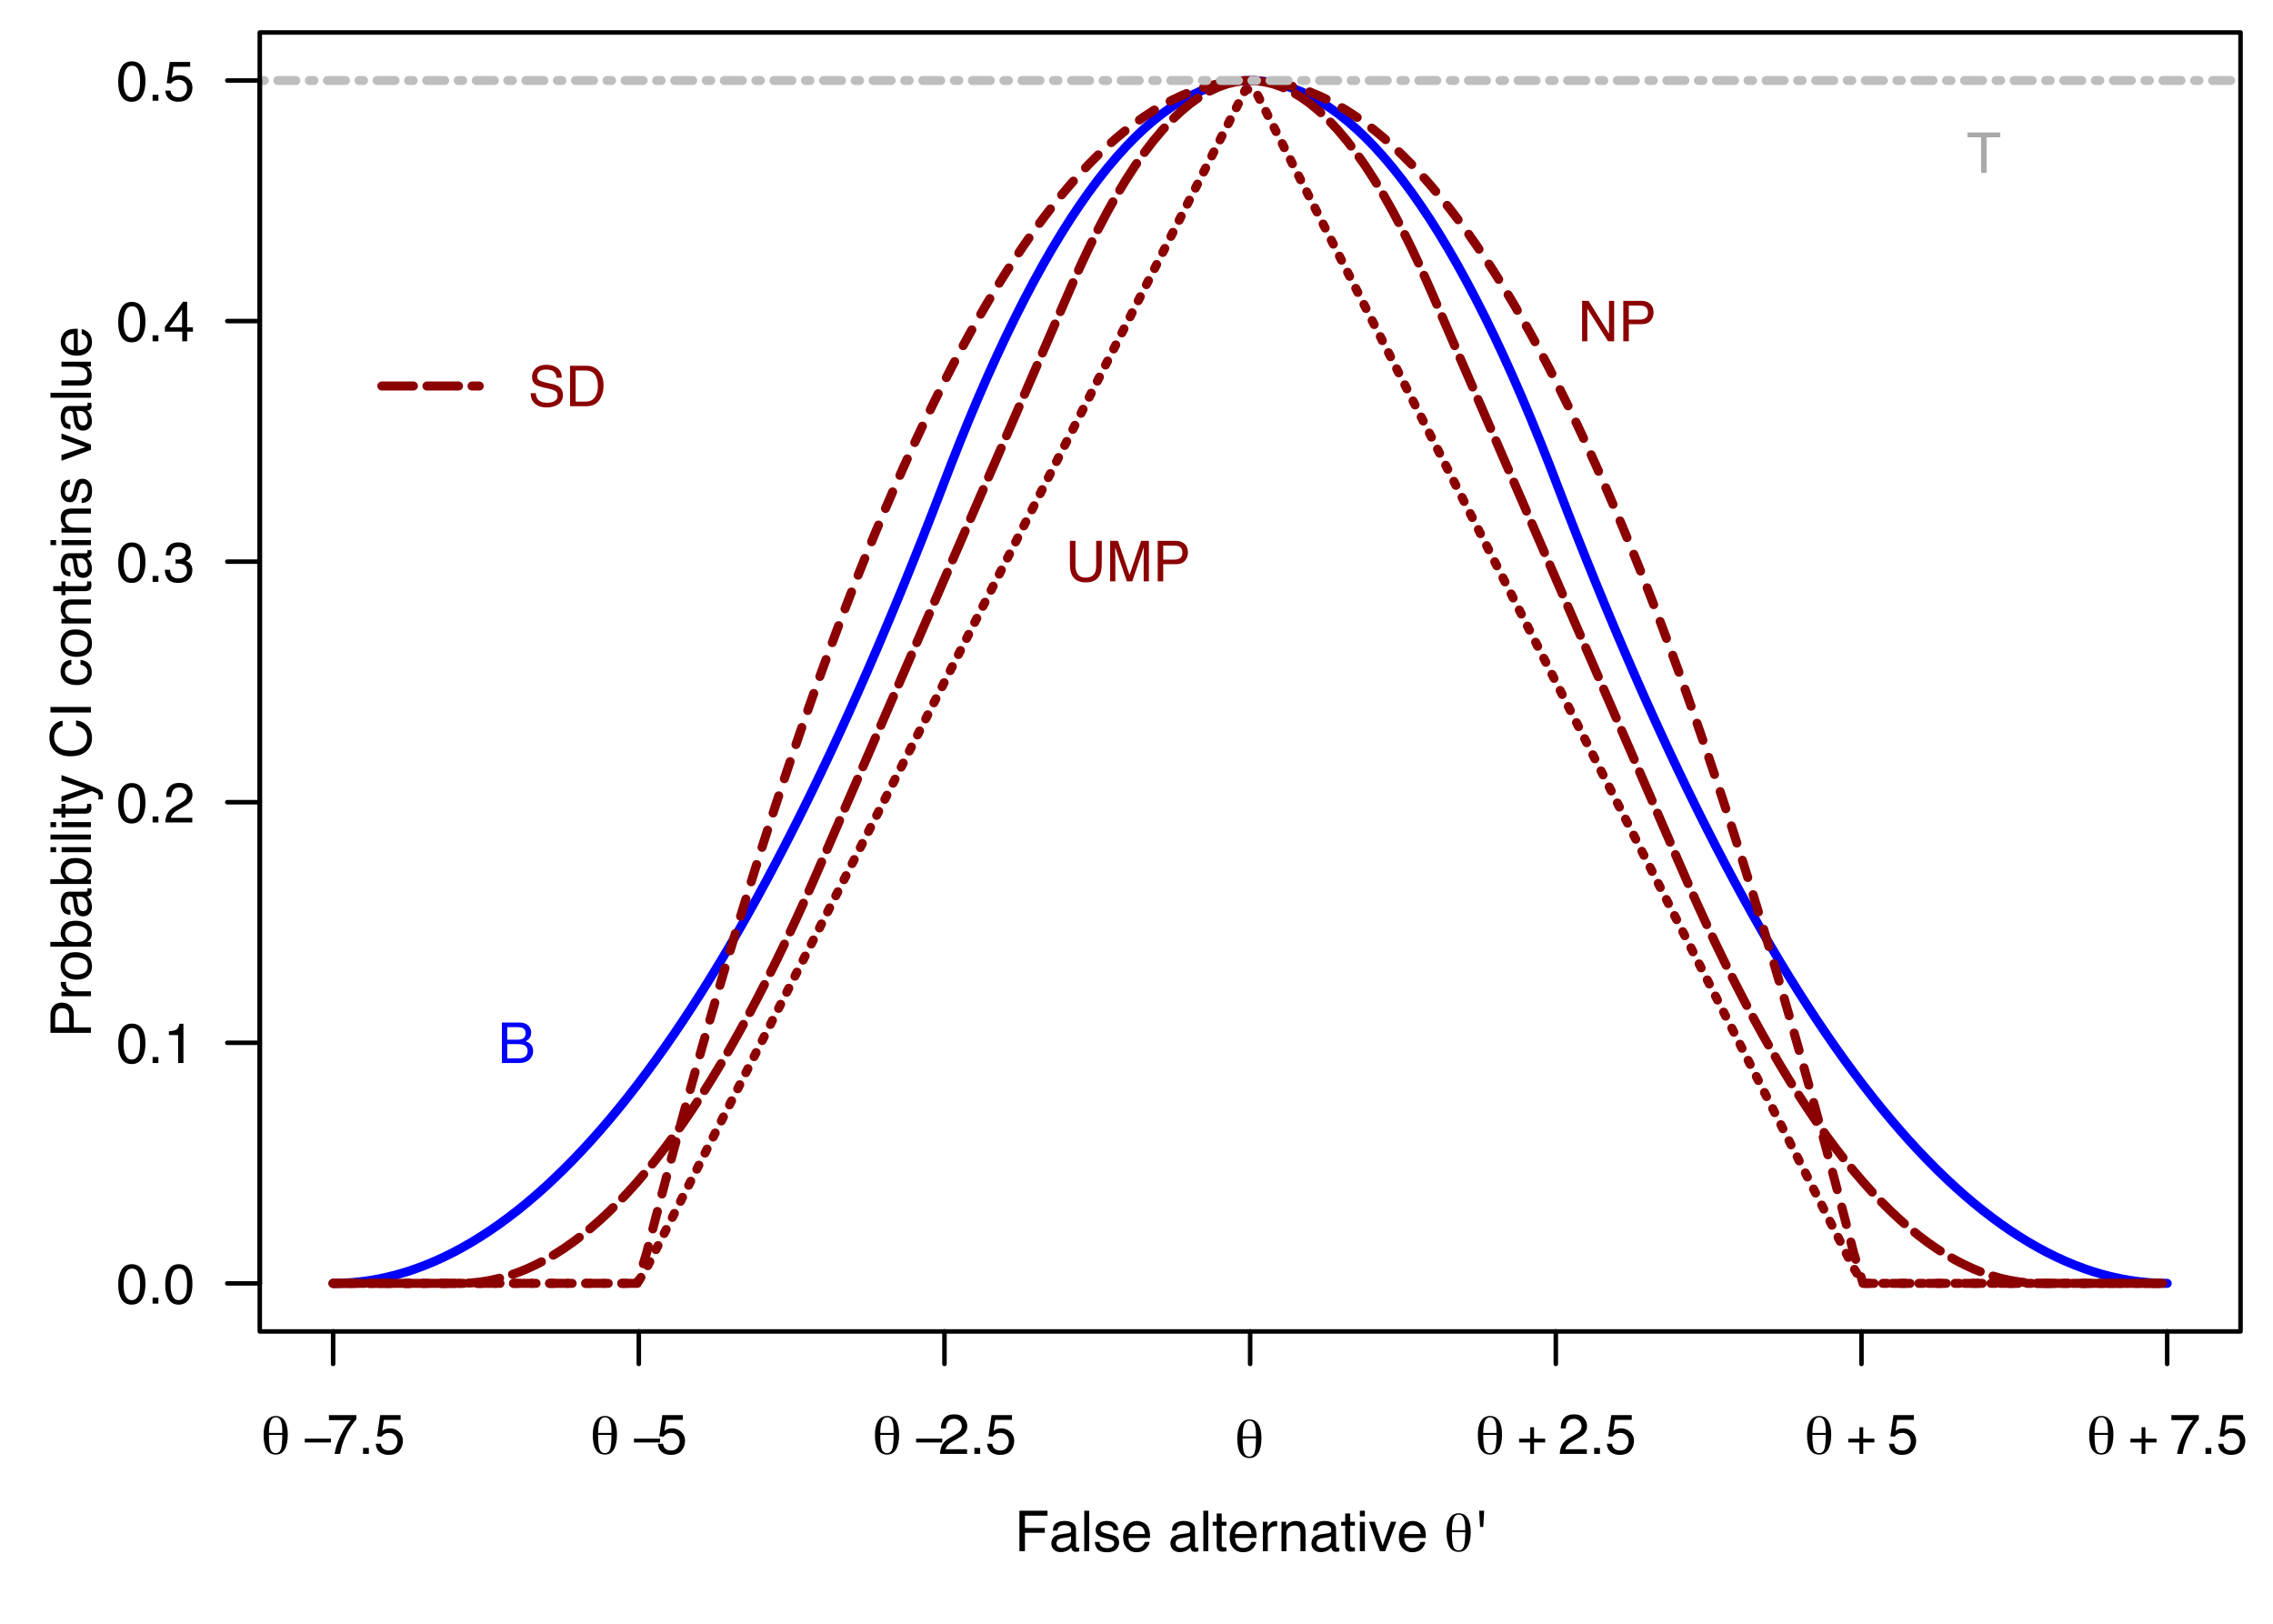 <?xml version="1.0" encoding="UTF-8"?>
<svg xmlns="http://www.w3.org/2000/svg" xmlns:xlink="http://www.w3.org/1999/xlink" width="504pt" height="360pt" viewBox="0 0 504 360" version="1.1">
<defs>
<g>
<symbol overflow="visible" id="glyph0-0">
<path style="stroke:none;" d="M 0.406 0 L 0.406 -8.969 L 7.516 -8.969 L 7.516 0 Z M 6.391 -1.125 L 6.391 -7.844 L 1.531 -7.844 L 1.531 -1.125 Z "/>
</symbol>
<symbol overflow="visible" id="glyph0-1">
<path style="stroke:none;" d="M 1.062 -8.969 L 7.281 -8.969 L 7.281 -7.875 L 2.281 -7.875 L 2.281 -5.141 L 6.688 -5.141 L 6.688 -4.078 L 2.281 -4.078 L 2.281 0 L 1.062 0 Z "/>
</symbol>
<symbol overflow="visible" id="glyph0-2">
<path style="stroke:none;" d="M 1.641 -1.734 C 1.641 -1.422 1.754 -1.172 1.984 -0.984 C 2.223 -0.805 2.5 -0.719 2.812 -0.719 C 3.207 -0.719 3.582 -0.805 3.938 -0.984 C 4.551 -1.273 4.859 -1.758 4.859 -2.438 L 4.859 -3.328 C 4.723 -3.242 4.547 -3.172 4.328 -3.109 C 4.117 -3.055 3.914 -3.016 3.719 -2.984 L 3.047 -2.906 C 2.648 -2.852 2.352 -2.77 2.156 -2.656 C 1.812 -2.469 1.641 -2.16 1.641 -1.734 Z M 4.312 -3.969 C 4.562 -4 4.727 -4.102 4.812 -4.281 C 4.863 -4.375 4.891 -4.516 4.891 -4.703 C 4.891 -5.078 4.754 -5.348 4.484 -5.516 C 4.223 -5.68 3.844 -5.766 3.344 -5.766 C 2.77 -5.766 2.363 -5.609 2.125 -5.297 C 1.988 -5.129 1.898 -4.879 1.859 -4.547 L 0.844 -4.547 C 0.852 -5.348 1.109 -5.906 1.609 -6.219 C 2.117 -6.539 2.707 -6.703 3.375 -6.703 C 4.133 -6.703 4.758 -6.551 5.25 -6.25 C 5.719 -5.957 5.953 -5.504 5.953 -4.891 L 5.953 -1.125 C 5.953 -1.008 5.973 -0.914 6.016 -0.844 C 6.066 -0.781 6.172 -0.75 6.328 -0.75 C 6.367 -0.75 6.422 -0.75 6.484 -0.75 C 6.547 -0.758 6.613 -0.77 6.688 -0.781 L 6.688 0.031 C 6.508 0.082 6.375 0.113 6.281 0.125 C 6.195 0.133 6.078 0.141 5.922 0.141 C 5.547 0.141 5.273 0.004 5.109 -0.266 C 5.016 -0.398 4.945 -0.598 4.906 -0.859 C 4.688 -0.566 4.367 -0.312 3.953 -0.094 C 3.535 0.113 3.07 0.219 2.562 0.219 C 1.957 0.219 1.461 0.035 1.078 -0.328 C 0.691 -0.703 0.5 -1.164 0.5 -1.719 C 0.5 -2.32 0.688 -2.789 1.062 -3.125 C 1.445 -3.457 1.945 -3.66 2.562 -3.734 Z M 3.406 -6.703 Z "/>
</symbol>
<symbol overflow="visible" id="glyph0-3">
<path style="stroke:none;" d="M 0.844 -8.969 L 1.938 -8.969 L 1.938 0 L 0.844 0 Z "/>
</symbol>
<symbol overflow="visible" id="glyph0-4">
<path style="stroke:none;" d="M 1.453 -2.047 C 1.484 -1.68 1.578 -1.398 1.734 -1.203 C 2.016 -0.848 2.492 -0.672 3.172 -0.672 C 3.578 -0.672 3.938 -0.758 4.25 -0.938 C 4.562 -1.113 4.719 -1.391 4.719 -1.766 C 4.719 -2.047 4.594 -2.258 4.344 -2.406 C 4.188 -2.5 3.875 -2.602 3.406 -2.719 L 2.531 -2.938 C 1.969 -3.07 1.555 -3.227 1.297 -3.406 C 0.828 -3.695 0.594 -4.102 0.594 -4.625 C 0.594 -5.25 0.812 -5.75 1.25 -6.125 C 1.695 -6.508 2.297 -6.703 3.047 -6.703 C 4.035 -6.703 4.75 -6.414 5.188 -5.844 C 5.457 -5.477 5.586 -5.082 5.578 -4.656 L 4.547 -4.656 C 4.523 -4.906 4.438 -5.129 4.281 -5.328 C 4.031 -5.617 3.594 -5.766 2.969 -5.766 C 2.551 -5.766 2.234 -5.688 2.016 -5.531 C 1.805 -5.375 1.703 -5.164 1.703 -4.906 C 1.703 -4.613 1.844 -4.383 2.125 -4.219 C 2.289 -4.113 2.531 -4.023 2.844 -3.953 L 3.578 -3.766 C 4.359 -3.578 4.883 -3.395 5.156 -3.219 C 5.582 -2.938 5.797 -2.492 5.797 -1.891 C 5.797 -1.305 5.57 -0.801 5.125 -0.375 C 4.688 0.039 4.02 0.25 3.125 0.25 C 2.145 0.25 1.453 0.031 1.047 -0.406 C 0.648 -0.852 0.438 -1.398 0.406 -2.047 Z M 3.078 -6.703 Z "/>
</symbol>
<symbol overflow="visible" id="glyph0-5">
<path style="stroke:none;" d="M 3.531 -6.688 C 3.988 -6.688 4.438 -6.578 4.875 -6.359 C 5.312 -6.141 5.645 -5.859 5.875 -5.516 C 6.094 -5.18 6.238 -4.797 6.312 -4.359 C 6.375 -4.055 6.406 -3.578 6.406 -2.922 L 1.625 -2.922 C 1.633 -2.254 1.785 -1.719 2.078 -1.312 C 2.379 -0.914 2.836 -0.719 3.453 -0.719 C 4.023 -0.719 4.484 -0.906 4.828 -1.281 C 5.016 -1.508 5.148 -1.766 5.234 -2.047 L 6.312 -2.047 C 6.289 -1.805 6.195 -1.539 6.031 -1.25 C 5.875 -0.957 5.695 -0.719 5.5 -0.531 C 5.164 -0.195 4.75 0.023 4.25 0.141 C 3.988 0.203 3.691 0.234 3.359 0.234 C 2.547 0.234 1.852 -0.062 1.281 -0.656 C 0.719 -1.25 0.438 -2.078 0.438 -3.141 C 0.438 -4.191 0.723 -5.047 1.297 -5.703 C 1.867 -6.359 2.613 -6.688 3.531 -6.688 Z M 5.281 -3.797 C 5.238 -4.266 5.133 -4.645 4.969 -4.938 C 4.664 -5.457 4.16 -5.719 3.453 -5.719 C 2.953 -5.719 2.531 -5.535 2.188 -5.172 C 1.844 -4.805 1.66 -4.348 1.641 -3.797 Z M 3.422 -6.703 Z "/>
</symbol>
<symbol overflow="visible" id="glyph0-6">
<path style="stroke:none;" d=""/>
</symbol>
<symbol overflow="visible" id="glyph0-7">
<path style="stroke:none;" d="M 1.031 -8.359 L 2.141 -8.359 L 2.141 -6.531 L 3.188 -6.531 L 3.188 -5.641 L 2.141 -5.641 L 2.141 -1.375 C 2.141 -1.145 2.219 -0.992 2.375 -0.922 C 2.457 -0.867 2.598 -0.844 2.797 -0.844 C 2.848 -0.844 2.906 -0.844 2.969 -0.844 C 3.031 -0.852 3.102 -0.859 3.188 -0.859 L 3.188 0 C 3.051 0.039 2.914 0.066 2.781 0.078 C 2.645 0.098 2.5 0.109 2.344 0.109 C 1.832 0.109 1.484 -0.02 1.297 -0.281 C 1.117 -0.551 1.031 -0.895 1.031 -1.312 L 1.031 -5.641 L 0.141 -5.641 L 0.141 -6.531 L 1.031 -6.531 Z "/>
</symbol>
<symbol overflow="visible" id="glyph0-8">
<path style="stroke:none;" d="M 0.844 -6.531 L 1.875 -6.531 L 1.875 -5.406 C 1.969 -5.625 2.18 -5.891 2.516 -6.203 C 2.848 -6.523 3.227 -6.688 3.656 -6.688 C 3.676 -6.688 3.711 -6.68 3.766 -6.672 C 3.816 -6.672 3.898 -6.664 4.016 -6.656 L 4.016 -5.5 C 3.953 -5.508 3.891 -5.516 3.828 -5.516 C 3.773 -5.523 3.719 -5.531 3.656 -5.531 C 3.102 -5.531 2.676 -5.348 2.375 -4.984 C 2.082 -4.629 1.938 -4.223 1.938 -3.766 L 1.938 0 L 0.844 0 Z "/>
</symbol>
<symbol overflow="visible" id="glyph0-9">
<path style="stroke:none;" d="M 0.812 -6.531 L 1.844 -6.531 L 1.844 -5.609 C 2.156 -5.992 2.484 -6.27 2.828 -6.438 C 3.172 -6.602 3.555 -6.688 3.984 -6.688 C 4.91 -6.688 5.535 -6.363 5.859 -5.719 C 6.047 -5.363 6.141 -4.852 6.141 -4.188 L 6.141 0 L 5.016 0 L 5.016 -4.125 C 5.016 -4.52 4.957 -4.836 4.844 -5.078 C 4.645 -5.484 4.289 -5.688 3.781 -5.688 C 3.52 -5.688 3.305 -5.66 3.141 -5.609 C 2.836 -5.523 2.57 -5.348 2.344 -5.078 C 2.156 -4.859 2.035 -4.633 1.984 -4.406 C 1.93 -4.176 1.906 -3.848 1.906 -3.422 L 1.906 0 L 0.812 0 Z M 3.391 -6.703 Z "/>
</symbol>
<symbol overflow="visible" id="glyph0-10">
<path style="stroke:none;" d="M 0.812 -6.5 L 1.922 -6.5 L 1.922 0 L 0.812 0 Z M 0.812 -8.969 L 1.922 -8.969 L 1.922 -7.719 L 0.812 -7.719 Z "/>
</symbol>
<symbol overflow="visible" id="glyph0-11">
<path style="stroke:none;" d="M 1.344 -6.531 L 3.094 -1.219 L 4.906 -6.531 L 6.109 -6.531 L 3.656 0 L 2.484 0 L 0.062 -6.531 Z "/>
</symbol>
<symbol overflow="visible" id="glyph0-12">
<path style="stroke:none;" d="M 2.062 -8.969 L 1.859 -5.375 L 1.156 -5.375 L 0.953 -8.969 Z "/>
</symbol>
<symbol overflow="visible" id="glyph0-13">
<path style="stroke:none;" d="M 3.375 -8.734 C 4.508 -8.734 5.328 -8.27 5.828 -7.344 C 6.223 -6.625 6.422 -5.633 6.422 -4.375 C 6.422 -3.188 6.242 -2.207 5.891 -1.438 C 5.379 -0.32 4.539 0.234 3.375 0.234 C 2.32 0.234 1.539 -0.219 1.031 -1.125 C 0.602 -1.883 0.391 -2.906 0.391 -4.188 C 0.391 -5.188 0.52 -6.039 0.781 -6.75 C 1.258 -8.07 2.125 -8.734 3.375 -8.734 Z M 3.375 -0.766 C 3.938 -0.766 4.383 -1.016 4.719 -1.516 C 5.062 -2.023 5.234 -2.969 5.234 -4.344 C 5.234 -5.332 5.109 -6.145 4.859 -6.781 C 4.617 -7.426 4.148 -7.75 3.453 -7.75 C 2.805 -7.75 2.332 -7.441 2.031 -6.828 C 1.727 -6.223 1.578 -5.332 1.578 -4.156 C 1.578 -3.258 1.676 -2.539 1.875 -2 C 2.164 -1.176 2.664 -0.766 3.375 -0.766 Z "/>
</symbol>
<symbol overflow="visible" id="glyph0-14">
<path style="stroke:none;" d="M 1.062 -1.328 L 2.344 -1.328 L 2.344 0 L 1.062 0 Z "/>
</symbol>
<symbol overflow="visible" id="glyph0-15">
<path style="stroke:none;" d="M 1.203 -6.188 L 1.203 -7.031 C 1.992 -7.102 2.547 -7.227 2.859 -7.406 C 3.172 -7.594 3.406 -8.023 3.562 -8.703 L 4.422 -8.703 L 4.422 0 L 3.25 0 L 3.25 -6.188 Z "/>
</symbol>
<symbol overflow="visible" id="glyph0-16">
<path style="stroke:none;" d="M 0.391 0 C 0.43 -0.75 0.586 -1.398 0.859 -1.953 C 1.129 -2.516 1.656 -3.023 2.438 -3.484 L 3.609 -4.156 C 4.141 -4.469 4.508 -4.727 4.719 -4.938 C 5.051 -5.281 5.219 -5.672 5.219 -6.109 C 5.219 -6.609 5.062 -7.008 4.75 -7.312 C 4.445 -7.613 4.047 -7.766 3.547 -7.766 C 2.785 -7.766 2.266 -7.477 1.984 -6.906 C 1.828 -6.602 1.738 -6.18 1.719 -5.641 L 0.609 -5.641 C 0.617 -6.398 0.758 -7.02 1.031 -7.5 C 1.5 -8.344 2.336 -8.766 3.547 -8.766 C 4.547 -8.766 5.273 -8.492 5.734 -7.953 C 6.203 -7.41 6.438 -6.812 6.438 -6.156 C 6.438 -5.457 6.188 -4.859 5.688 -4.359 C 5.406 -4.066 4.895 -3.719 4.156 -3.312 L 3.328 -2.844 C 2.93 -2.625 2.617 -2.414 2.391 -2.219 C 1.984 -1.863 1.727 -1.469 1.625 -1.031 L 6.391 -1.031 L 6.391 0 Z "/>
</symbol>
<symbol overflow="visible" id="glyph0-17">
<path style="stroke:none;" d="M 3.25 0.234 C 2.219 0.234 1.469 -0.047 1 -0.609 C 0.531 -1.18 0.297 -1.875 0.297 -2.688 L 1.453 -2.688 C 1.492 -2.125 1.598 -1.711 1.766 -1.453 C 2.047 -0.992 2.562 -0.766 3.312 -0.766 C 3.883 -0.766 4.344 -0.914 4.688 -1.219 C 5.039 -1.531 5.219 -1.93 5.219 -2.422 C 5.219 -3.023 5.035 -3.445 4.672 -3.688 C 4.305 -3.926 3.797 -4.047 3.141 -4.047 C 3.066 -4.047 2.988 -4.047 2.906 -4.047 C 2.832 -4.047 2.758 -4.039 2.688 -4.031 L 2.688 -5 C 2.801 -4.988 2.895 -4.977 2.969 -4.969 C 3.051 -4.969 3.133 -4.969 3.219 -4.969 C 3.633 -4.969 3.973 -5.035 4.234 -5.172 C 4.703 -5.398 4.938 -5.805 4.938 -6.391 C 4.938 -6.828 4.781 -7.16 4.469 -7.391 C 4.156 -7.629 3.797 -7.75 3.391 -7.75 C 2.648 -7.75 2.145 -7.504 1.875 -7.016 C 1.719 -6.742 1.629 -6.363 1.609 -5.875 L 0.516 -5.875 C 0.516 -6.52 0.645 -7.07 0.906 -7.531 C 1.352 -8.344 2.141 -8.75 3.266 -8.75 C 4.16 -8.75 4.852 -8.551 5.344 -8.156 C 5.832 -7.758 6.078 -7.188 6.078 -6.438 C 6.078 -5.895 5.93 -5.457 5.641 -5.125 C 5.461 -4.914 5.227 -4.754 4.938 -4.641 C 5.406 -4.516 5.766 -4.27 6.016 -3.906 C 6.273 -3.551 6.406 -3.113 6.406 -2.594 C 6.406 -1.758 6.129 -1.078 5.578 -0.547 C 5.035 -0.023 4.258 0.234 3.25 0.234 Z "/>
</symbol>
<symbol overflow="visible" id="glyph0-18">
<path style="stroke:none;" d="M 4.125 -3.094 L 4.125 -7.062 L 1.328 -3.094 Z M 4.156 0 L 4.156 -2.141 L 0.312 -2.141 L 0.312 -3.203 L 4.328 -8.766 L 5.25 -8.766 L 5.25 -3.094 L 6.531 -3.094 L 6.531 -2.141 L 5.25 -2.141 L 5.25 0 Z "/>
</symbol>
<symbol overflow="visible" id="glyph0-19">
<path style="stroke:none;" d="M 1.547 -2.234 C 1.617 -1.598 1.91 -1.16 2.422 -0.922 C 2.68 -0.805 2.984 -0.75 3.328 -0.75 C 3.973 -0.75 4.453 -0.953 4.766 -1.359 C 5.078 -1.773 5.234 -2.238 5.234 -2.75 C 5.234 -3.352 5.047 -3.82 4.672 -4.156 C 4.305 -4.488 3.863 -4.656 3.344 -4.656 C 2.957 -4.656 2.629 -4.582 2.359 -4.438 C 2.086 -4.289 1.859 -4.086 1.672 -3.828 L 0.719 -3.891 L 1.391 -8.594 L 5.922 -8.594 L 5.922 -7.531 L 2.203 -7.531 L 1.844 -5.109 C 2.039 -5.254 2.234 -5.367 2.422 -5.453 C 2.742 -5.586 3.117 -5.656 3.547 -5.656 C 4.348 -5.656 5.023 -5.395 5.578 -4.875 C 6.141 -4.363 6.422 -3.707 6.422 -2.906 C 6.422 -2.082 6.164 -1.352 5.656 -0.719 C 5.145 -0.094 4.328 0.219 3.203 0.219 C 2.492 0.219 1.863 0.02 1.312 -0.375 C 0.77 -0.781 0.469 -1.398 0.406 -2.234 Z "/>
</symbol>
<symbol overflow="visible" id="glyph0-20">
<path style="stroke:none;" d="M 6.531 -8.594 L 6.531 -7.641 C 6.25 -7.367 5.875 -6.895 5.406 -6.219 C 4.945 -5.539 4.539 -4.812 4.188 -4.031 C 3.832 -3.27 3.562 -2.578 3.375 -1.953 C 3.258 -1.547 3.109 -0.895 2.922 0 L 1.703 0 C 1.984 -1.664 2.594 -3.328 3.531 -4.984 C 4.094 -5.953 4.68 -6.785 5.297 -7.484 L 0.453 -7.484 L 0.453 -8.594 Z "/>
</symbol>
<symbol overflow="visible" id="glyph0-21">
<path style="stroke:none;" d="M 7.484 -8.969 L 7.484 -7.891 L 4.453 -7.891 L 4.453 0 L 3.219 0 L 3.219 -7.891 L 0.203 -7.891 L 0.203 -8.969 Z "/>
</symbol>
<symbol overflow="visible" id="glyph0-22">
<path style="stroke:none;" d="M 0.953 -8.969 L 2.391 -8.969 L 6.922 -1.703 L 6.922 -8.969 L 8.062 -8.969 L 8.062 0 L 6.703 0 L 2.109 -7.25 L 2.109 0 L 0.953 0 Z M 4.438 -8.969 Z "/>
</symbol>
<symbol overflow="visible" id="glyph0-23">
<path style="stroke:none;" d="M 1.062 -8.969 L 5.109 -8.969 C 5.898 -8.969 6.539 -8.742 7.031 -8.297 C 7.52 -7.848 7.766 -7.211 7.766 -6.391 C 7.766 -5.691 7.547 -5.082 7.109 -4.562 C 6.672 -4.051 6.004 -3.797 5.109 -3.797 L 2.281 -3.797 L 2.281 0 L 1.062 0 Z M 6.531 -6.391 C 6.531 -7.047 6.285 -7.492 5.797 -7.734 C 5.535 -7.859 5.172 -7.922 4.703 -7.922 L 2.281 -7.922 L 2.281 -4.812 L 4.703 -4.812 C 5.242 -4.812 5.68 -4.926 6.016 -5.156 C 6.359 -5.395 6.531 -5.805 6.531 -6.391 Z "/>
</symbol>
<symbol overflow="visible" id="glyph0-24">
<path style="stroke:none;" d="M 2.266 -8.969 L 2.266 -3.422 C 2.266 -2.773 2.391 -2.234 2.641 -1.797 C 3.004 -1.148 3.613 -0.828 4.469 -0.828 C 5.5 -0.828 6.195 -1.176 6.562 -1.875 C 6.758 -2.258 6.859 -2.773 6.859 -3.422 L 6.859 -8.969 L 8.094 -8.969 L 8.094 -3.938 C 8.094 -2.832 7.945 -1.984 7.656 -1.391 C 7.113 -0.305 6.082 0.234 4.562 0.234 C 3.051 0.234 2.023 -0.305 1.484 -1.391 C 1.18 -1.984 1.031 -2.832 1.031 -3.938 L 1.031 -8.969 Z M 4.578 -8.969 Z "/>
</symbol>
<symbol overflow="visible" id="glyph0-25">
<path style="stroke:none;" d="M 0.922 -8.969 L 2.656 -8.969 L 5.234 -1.391 L 7.797 -8.969 L 9.516 -8.969 L 9.516 0 L 8.359 0 L 8.359 -5.297 C 8.359 -5.473 8.363 -5.773 8.375 -6.203 C 8.383 -6.629 8.391 -7.082 8.391 -7.562 L 5.828 0 L 4.625 0 L 2.047 -7.562 L 2.047 -7.281 C 2.047 -7.062 2.051 -6.727 2.062 -6.281 C 2.07 -5.832 2.078 -5.504 2.078 -5.297 L 2.078 0 L 0.922 0 Z "/>
</symbol>
<symbol overflow="visible" id="glyph0-26">
<path style="stroke:none;" d="M 4.328 -5.172 C 4.836 -5.172 5.234 -5.242 5.516 -5.391 C 5.961 -5.609 6.188 -6.008 6.188 -6.594 C 6.188 -7.188 5.945 -7.582 5.469 -7.781 C 5.207 -7.895 4.812 -7.953 4.281 -7.953 L 2.109 -7.953 L 2.109 -5.172 Z M 4.734 -1.031 C 5.473 -1.031 6.004 -1.25 6.328 -1.688 C 6.523 -1.957 6.625 -2.285 6.625 -2.672 C 6.625 -3.328 6.332 -3.77 5.75 -4 C 5.438 -4.125 5.023 -4.188 4.516 -4.188 L 2.109 -4.188 L 2.109 -1.031 Z M 0.922 -8.969 L 4.766 -8.969 C 5.816 -8.969 6.566 -8.656 7.016 -8.031 C 7.273 -7.656 7.406 -7.227 7.406 -6.75 C 7.406 -6.176 7.242 -5.711 6.922 -5.359 C 6.754 -5.16 6.516 -4.984 6.203 -4.828 C 6.66 -4.648 7.004 -4.453 7.234 -4.234 C 7.641 -3.848 7.844 -3.312 7.844 -2.625 C 7.844 -2.039 7.66 -1.516 7.297 -1.047 C 6.754 -0.348 5.895 0 4.719 0 L 0.922 0 Z "/>
</symbol>
<symbol overflow="visible" id="glyph0-27">
<path style="stroke:none;" d="M 1.75 -2.891 C 1.77 -2.379 1.891 -1.969 2.109 -1.656 C 2.504 -1.062 3.211 -0.766 4.234 -0.766 C 4.691 -0.766 5.109 -0.828 5.484 -0.953 C 6.203 -1.211 6.562 -1.664 6.562 -2.312 C 6.562 -2.801 6.41 -3.148 6.109 -3.359 C 5.797 -3.555 5.312 -3.734 4.656 -3.891 L 3.438 -4.156 C 2.645 -4.344 2.086 -4.539 1.766 -4.75 C 1.191 -5.125 0.906 -5.688 0.906 -6.438 C 0.906 -7.238 1.18 -7.895 1.734 -8.406 C 2.297 -8.926 3.086 -9.188 4.109 -9.188 C 5.047 -9.188 5.844 -8.957 6.5 -8.5 C 7.156 -8.051 7.484 -7.328 7.484 -6.328 L 6.344 -6.328 C 6.281 -6.816 6.148 -7.188 5.953 -7.438 C 5.586 -7.906 4.961 -8.141 4.078 -8.141 C 3.359 -8.141 2.844 -7.988 2.531 -7.688 C 2.219 -7.383 2.062 -7.035 2.062 -6.641 C 2.062 -6.203 2.242 -5.879 2.609 -5.672 C 2.848 -5.547 3.391 -5.383 4.234 -5.188 L 5.5 -4.906 C 6.102 -4.758 6.566 -4.566 6.891 -4.328 C 7.461 -3.91 7.75 -3.305 7.75 -2.516 C 7.75 -1.516 7.383 -0.801 6.656 -0.375 C 5.938 0.051 5.102 0.266 4.156 0.266 C 3.039 0.266 2.164 -0.02 1.531 -0.594 C 0.906 -1.156 0.598 -1.922 0.609 -2.891 Z M 4.203 -9.203 Z "/>
</symbol>
<symbol overflow="visible" id="glyph0-28">
<path style="stroke:none;" d="M 4.391 -1.031 C 4.805 -1.031 5.145 -1.078 5.406 -1.172 C 5.875 -1.328 6.258 -1.629 6.562 -2.078 C 6.801 -2.441 6.977 -2.906 7.094 -3.469 C 7.145 -3.812 7.172 -4.125 7.172 -4.406 C 7.172 -5.52 6.953 -6.383 6.516 -7 C 6.078 -7.613 5.363 -7.922 4.375 -7.922 L 2.234 -7.922 L 2.234 -1.031 Z M 1 -8.969 L 4.641 -8.969 C 5.867 -8.969 6.82 -8.531 7.5 -7.656 C 8.113 -6.863 8.422 -5.852 8.422 -4.625 C 8.422 -3.664 8.238 -2.801 7.875 -2.031 C 7.25 -0.676 6.164 0 4.625 0 L 1 0 Z "/>
</symbol>
<symbol overflow="visible" id="glyph1-0">
<path style="stroke:none;" d="M 0.625 2.203 L 0.625 -8.812 L 6.875 -8.812 L 6.875 2.203 Z M 1.328 1.516 L 6.172 1.516 L 6.172 -8.109 L 1.328 -8.109 Z "/>
</symbol>
<symbol overflow="visible" id="glyph1-1">
<path style="stroke:none;" d="M 1.766 -4.203 L 1.766 -3.906 C 1.766 -2.52 1.875 -1.551 2.094 -1 C 2.32 -0.445 2.707 -0.172 3.25 -0.172 C 3.801 -0.172 4.18 -0.441 4.391 -0.984 C 4.609 -1.523 4.719 -2.598 4.719 -4.203 Z M 4.719 -4.641 C 4.719 -4.691 4.719 -4.766 4.719 -4.859 C 4.719 -4.961 4.719 -5.039 4.719 -5.094 C 4.719 -6.133 4.602 -6.895 4.375 -7.375 C 4.145 -7.863 3.781 -8.109 3.281 -8.109 C 2.758 -8.109 2.379 -7.832 2.141 -7.281 C 1.898 -6.738 1.773 -5.859 1.766 -4.641 Z M 3.281 -8.406 C 4.133 -8.406 4.789 -8.051 5.25 -7.344 C 5.707 -6.633 5.938 -5.613 5.938 -4.281 C 5.938 -2.852 5.707 -1.754 5.25 -0.984 C 4.801 -0.223 4.148 0.156 3.297 0.156 C 2.391 0.156 1.707 -0.207 1.25 -0.938 C 0.801 -1.664 0.578 -2.75 0.578 -4.188 C 0.578 -5.52 0.812 -6.555 1.281 -7.297 C 1.758 -8.035 2.426 -8.406 3.281 -8.406 Z "/>
</symbol>
<symbol overflow="visible" id="glyph1-2">
<path style="stroke:none;" d="M 6.328 -2.531 L 0.531 -2.531 L 0.531 -3.375 L 6.328 -3.375 Z "/>
</symbol>
<symbol overflow="visible" id="glyph1-3">
<path style="stroke:none;" d="M 3.859 -3.375 L 6.328 -3.375 L 6.328 -2.531 L 3.859 -2.531 L 3.859 0 L 3.016 0 L 3.016 -2.531 L 0.547 -2.531 L 0.547 -3.375 L 3.016 -3.375 L 3.016 -5.906 L 3.859 -5.906 Z "/>
</symbol>
<symbol overflow="visible" id="glyph2-0">
<path style="stroke:none;" d="M 0 -0.406 L -8.969 -0.406 L -8.969 -7.516 L 0 -7.516 Z M -1.125 -6.391 L -7.844 -6.391 L -7.844 -1.531 L -1.125 -1.531 Z "/>
</symbol>
<symbol overflow="visible" id="glyph2-1">
<path style="stroke:none;" d="M -8.969 -1.062 L -8.969 -5.109 C -8.969 -5.898 -8.742 -6.539 -8.297 -7.031 C -7.848 -7.52 -7.211 -7.766 -6.391 -7.766 C -5.691 -7.766 -5.082 -7.547 -4.562 -7.109 C -4.051 -6.672 -3.797 -6.004 -3.797 -5.109 L -3.797 -2.281 L 0 -2.281 L 0 -1.062 Z M -6.391 -6.531 C -7.047 -6.531 -7.492 -6.285 -7.734 -5.797 C -7.859 -5.535 -7.922 -5.172 -7.922 -4.703 L -7.922 -2.281 L -4.812 -2.281 L -4.812 -4.703 C -4.812 -5.242 -4.926 -5.68 -5.156 -6.016 C -5.395 -6.359 -5.805 -6.531 -6.391 -6.531 Z "/>
</symbol>
<symbol overflow="visible" id="glyph2-2">
<path style="stroke:none;" d="M -6.531 -0.844 L -6.531 -1.875 L -5.406 -1.875 C -5.625 -1.969 -5.891 -2.18 -6.203 -2.516 C -6.523 -2.848 -6.688 -3.227 -6.688 -3.656 C -6.688 -3.676 -6.68 -3.711 -6.672 -3.766 C -6.672 -3.816 -6.664 -3.898 -6.656 -4.016 L -5.5 -4.016 C -5.508 -3.953 -5.516 -3.891 -5.516 -3.828 C -5.523 -3.773 -5.531 -3.719 -5.531 -3.656 C -5.531 -3.102 -5.348 -2.676 -4.984 -2.375 C -4.629 -2.082 -4.223 -1.938 -3.766 -1.938 L 0 -1.938 L 0 -0.844 Z "/>
</symbol>
<symbol overflow="visible" id="glyph2-3">
<path style="stroke:none;" d="M -0.703 -3.406 C -0.703 -4.133 -0.977 -4.629 -1.531 -4.891 C -2.082 -5.16 -2.695 -5.297 -3.375 -5.297 C -3.988 -5.297 -4.484 -5.203 -4.859 -5.016 C -5.461 -4.703 -5.766 -4.164 -5.766 -3.406 C -5.766 -2.738 -5.508 -2.25 -5 -1.938 C -4.488 -1.633 -3.867 -1.484 -3.141 -1.484 C -2.441 -1.484 -1.859 -1.633 -1.391 -1.938 C -0.93 -2.25 -0.703 -2.738 -0.703 -3.406 Z M -6.719 -3.438 C -6.719 -4.281 -6.438 -4.992 -5.875 -5.578 C -5.32 -6.16 -4.5 -6.453 -3.406 -6.453 C -2.352 -6.453 -1.484 -6.191 -0.797 -5.672 C -0.109 -5.16 0.234 -4.367 0.234 -3.297 C 0.234 -2.398 -0.066 -1.688 -0.672 -1.156 C -1.285 -0.625 -2.102 -0.359 -3.125 -0.359 C -4.219 -0.359 -5.086 -0.633 -5.734 -1.188 C -6.391 -1.75 -6.719 -2.5 -6.719 -3.438 Z M -6.703 -3.406 Z "/>
</symbol>
<symbol overflow="visible" id="glyph2-4">
<path style="stroke:none;" d="M -9 -0.719 L -9 -1.781 L -5.75 -1.781 C -6.062 -2.031 -6.297 -2.32 -6.453 -2.656 C -6.617 -2.988 -6.703 -3.348 -6.703 -3.734 C -6.703 -4.547 -6.422 -5.203 -5.859 -5.703 C -5.305 -6.211 -4.484 -6.469 -3.391 -6.469 C -2.359 -6.469 -1.5 -6.219 -0.812 -5.719 C -0.133 -5.219 0.203 -4.523 0.203 -3.641 C 0.203 -3.148 0.082 -2.734 -0.156 -2.391 C -0.289 -2.18 -0.52 -1.961 -0.844 -1.734 L 0 -1.734 L 0 -0.719 Z M -0.766 -3.578 C -0.766 -4.172 -1 -4.613 -1.469 -4.906 C -1.938 -5.207 -2.562 -5.359 -3.344 -5.359 C -4.031 -5.359 -4.598 -5.207 -5.047 -4.906 C -5.492 -4.613 -5.719 -4.18 -5.719 -3.609 C -5.719 -3.109 -5.531 -2.672 -5.156 -2.297 C -4.789 -1.922 -4.188 -1.734 -3.344 -1.734 C -2.727 -1.734 -2.227 -1.805 -1.844 -1.953 C -1.125 -2.242 -0.766 -2.785 -0.766 -3.578 Z "/>
</symbol>
<symbol overflow="visible" id="glyph2-5">
<path style="stroke:none;" d="M -1.734 -1.641 C -1.422 -1.641 -1.172 -1.754 -0.984 -1.984 C -0.805 -2.223 -0.719 -2.5 -0.719 -2.812 C -0.719 -3.207 -0.805 -3.582 -0.984 -3.938 C -1.273 -4.551 -1.758 -4.859 -2.438 -4.859 L -3.328 -4.859 C -3.242 -4.723 -3.172 -4.547 -3.109 -4.328 C -3.055 -4.117 -3.016 -3.914 -2.984 -3.719 L -2.906 -3.047 C -2.852 -2.648 -2.77 -2.352 -2.656 -2.156 C -2.469 -1.812 -2.16 -1.641 -1.734 -1.641 Z M -3.969 -4.312 C -4 -4.562 -4.102 -4.727 -4.281 -4.812 C -4.375 -4.863 -4.516 -4.891 -4.703 -4.891 C -5.078 -4.891 -5.348 -4.754 -5.516 -4.484 C -5.68 -4.223 -5.766 -3.844 -5.766 -3.344 C -5.766 -2.77 -5.609 -2.363 -5.297 -2.125 C -5.129 -1.988 -4.879 -1.898 -4.547 -1.859 L -4.547 -0.844 C -5.348 -0.852 -5.906 -1.109 -6.219 -1.609 C -6.539 -2.117 -6.703 -2.707 -6.703 -3.375 C -6.703 -4.133 -6.551 -4.758 -6.25 -5.25 C -5.957 -5.719 -5.504 -5.953 -4.891 -5.953 L -1.125 -5.953 C -1.008 -5.953 -0.914 -5.973 -0.844 -6.016 C -0.781 -6.066 -0.75 -6.172 -0.75 -6.328 C -0.75 -6.367 -0.75 -6.422 -0.75 -6.484 C -0.758 -6.547 -0.77 -6.613 -0.781 -6.688 L 0.031 -6.688 C 0.082 -6.508 0.113 -6.375 0.125 -6.281 C 0.133 -6.195 0.141 -6.078 0.141 -5.922 C 0.141 -5.547 0.004 -5.273 -0.266 -5.109 C -0.398 -5.016 -0.598 -4.945 -0.859 -4.906 C -0.566 -4.688 -0.312 -4.367 -0.094 -3.953 C 0.113 -3.535 0.219 -3.07 0.219 -2.562 C 0.219 -1.957 0.035 -1.461 -0.328 -1.078 C -0.703 -0.691 -1.164 -0.5 -1.719 -0.5 C -2.32 -0.5 -2.789 -0.688 -3.125 -1.062 C -3.457 -1.445 -3.66 -1.945 -3.734 -2.562 Z M -6.703 -3.406 Z "/>
</symbol>
<symbol overflow="visible" id="glyph2-6">
<path style="stroke:none;" d="M -6.5 -0.812 L -6.5 -1.922 L 0 -1.922 L 0 -0.812 Z M -8.969 -0.812 L -8.969 -1.922 L -7.719 -1.922 L -7.719 -0.812 Z "/>
</symbol>
<symbol overflow="visible" id="glyph2-7">
<path style="stroke:none;" d="M -8.969 -0.844 L -8.969 -1.938 L 0 -1.938 L 0 -0.844 Z "/>
</symbol>
<symbol overflow="visible" id="glyph2-8">
<path style="stroke:none;" d="M -8.359 -1.031 L -8.359 -2.141 L -6.531 -2.141 L -6.531 -3.188 L -5.641 -3.188 L -5.641 -2.141 L -1.375 -2.141 C -1.145 -2.141 -0.992 -2.219 -0.922 -2.375 C -0.867 -2.457 -0.844 -2.598 -0.844 -2.797 C -0.844 -2.848 -0.844 -2.906 -0.844 -2.969 C -0.852 -3.031 -0.859 -3.102 -0.859 -3.188 L 0 -3.188 C 0.039 -3.051 0.066 -2.914 0.078 -2.781 C 0.098 -2.645 0.109 -2.5 0.109 -2.344 C 0.109 -1.832 -0.02 -1.484 -0.281 -1.297 C -0.551 -1.117 -0.895 -1.031 -1.312 -1.031 L -5.641 -1.031 L -5.641 -0.141 L -6.531 -0.141 L -6.531 -1.031 Z "/>
</symbol>
<symbol overflow="visible" id="glyph2-9">
<path style="stroke:none;" d="M -6.531 -4.891 L -6.531 -6.109 C -6.113 -5.953 -5.16 -5.609 -3.672 -5.078 C -2.547 -4.672 -1.629 -4.336 -0.922 -4.078 C 0.742 -3.441 1.758 -2.992 2.125 -2.734 C 2.488 -2.473 2.672 -2.023 2.672 -1.391 C 2.672 -1.234 2.664 -1.113 2.656 -1.031 C 2.645 -0.945 2.625 -0.844 2.594 -0.719 L 1.594 -0.719 C 1.645 -0.906 1.676 -1.039 1.688 -1.125 C 1.695 -1.219 1.703 -1.297 1.703 -1.359 C 1.703 -1.566 1.664 -1.719 1.594 -1.812 C 1.531 -1.906 1.453 -1.984 1.359 -2.047 C 1.328 -2.066 1.16 -2.141 0.859 -2.266 C 0.555 -2.391 0.332 -2.484 0.188 -2.547 L -6.531 -0.125 L -6.531 -1.375 L -1.219 -3.125 Z M -6.703 -3.125 Z "/>
</symbol>
<symbol overflow="visible" id="glyph2-10">
<path style="stroke:none;" d=""/>
</symbol>
<symbol overflow="visible" id="glyph2-11">
<path style="stroke:none;" d="M -9.203 -4.734 C -9.203 -5.867 -8.906 -6.75 -8.312 -7.375 C -7.719 -8 -7.039 -8.348 -6.281 -8.422 L -6.281 -7.234 C -6.852 -7.098 -7.305 -6.828 -7.641 -6.422 C -7.984 -6.023 -8.156 -5.469 -8.156 -4.75 C -8.156 -3.863 -7.844 -3.145 -7.219 -2.594 C -6.602 -2.051 -5.656 -1.781 -4.375 -1.781 C -3.32 -1.781 -2.469 -2.023 -1.812 -2.516 C -1.164 -3.016 -0.844 -3.75 -0.844 -4.719 C -0.844 -5.613 -1.188 -6.297 -1.875 -6.766 C -2.227 -7.016 -2.703 -7.195 -3.297 -7.312 L -3.297 -8.5 C -2.348 -8.395 -1.555 -8.047 -0.922 -7.453 C -0.148 -6.742 0.234 -5.785 0.234 -4.578 C 0.234 -3.535 -0.082 -2.66 -0.719 -1.953 C -1.551 -1.016 -2.836 -0.547 -4.578 -0.547 C -5.898 -0.547 -6.984 -0.895 -7.828 -1.594 C -8.742 -2.352 -9.203 -3.398 -9.203 -4.734 Z M -9.203 -4.484 Z "/>
</symbol>
<symbol overflow="visible" id="glyph2-12">
<path style="stroke:none;" d="M -8.969 -1.234 L -8.969 -2.453 L 0 -2.453 L 0 -1.234 Z "/>
</symbol>
<symbol overflow="visible" id="glyph2-13">
<path style="stroke:none;" d="M -6.719 -3.328 C -6.719 -4.066 -6.539 -4.664 -6.188 -5.125 C -5.832 -5.582 -5.219 -5.859 -4.344 -5.953 L -4.344 -4.891 C -4.738 -4.828 -5.07 -4.676 -5.344 -4.438 C -5.613 -4.207 -5.75 -3.836 -5.75 -3.328 C -5.75 -2.629 -5.406 -2.129 -4.719 -1.828 C -4.27 -1.629 -3.723 -1.531 -3.078 -1.531 C -2.422 -1.531 -1.867 -1.664 -1.422 -1.938 C -0.973 -2.219 -0.75 -2.656 -0.75 -3.25 C -0.75 -3.707 -0.891 -4.066 -1.172 -4.328 C -1.453 -4.598 -1.832 -4.785 -2.312 -4.891 L -2.312 -5.953 C -1.445 -5.836 -0.812 -5.535 -0.406 -5.047 C -0.008 -4.555 0.188 -3.93 0.188 -3.172 C 0.188 -2.316 -0.125 -1.633 -0.75 -1.125 C -1.375 -0.613 -2.156 -0.359 -3.094 -0.359 C -4.238 -0.359 -5.129 -0.633 -5.766 -1.188 C -6.398 -1.75 -6.719 -2.461 -6.719 -3.328 Z M -6.703 -3.156 Z "/>
</symbol>
<symbol overflow="visible" id="glyph2-14">
<path style="stroke:none;" d="M -6.531 -0.812 L -6.531 -1.844 L -5.609 -1.844 C -5.992 -2.156 -6.27 -2.484 -6.438 -2.828 C -6.602 -3.172 -6.688 -3.555 -6.688 -3.984 C -6.688 -4.91 -6.363 -5.535 -5.719 -5.859 C -5.363 -6.047 -4.852 -6.141 -4.188 -6.141 L 0 -6.141 L 0 -5.016 L -4.125 -5.016 C -4.52 -5.016 -4.836 -4.957 -5.078 -4.844 C -5.484 -4.645 -5.688 -4.289 -5.688 -3.781 C -5.688 -3.52 -5.66 -3.305 -5.609 -3.141 C -5.523 -2.836 -5.348 -2.57 -5.078 -2.344 C -4.859 -2.156 -4.633 -2.035 -4.406 -1.984 C -4.176 -1.93 -3.848 -1.906 -3.422 -1.906 L 0 -1.906 L 0 -0.812 Z M -6.703 -3.391 Z "/>
</symbol>
<symbol overflow="visible" id="glyph2-15">
<path style="stroke:none;" d="M -2.047 -1.453 C -1.68 -1.484 -1.398 -1.578 -1.203 -1.734 C -0.848 -2.016 -0.672 -2.492 -0.672 -3.172 C -0.672 -3.578 -0.758 -3.938 -0.938 -4.25 C -1.113 -4.562 -1.391 -4.719 -1.766 -4.719 C -2.047 -4.719 -2.258 -4.594 -2.406 -4.344 C -2.5 -4.188 -2.602 -3.875 -2.719 -3.406 L -2.938 -2.531 C -3.07 -1.969 -3.227 -1.555 -3.406 -1.297 C -3.695 -0.828 -4.102 -0.594 -4.625 -0.594 C -5.25 -0.594 -5.75 -0.812 -6.125 -1.25 C -6.508 -1.695 -6.703 -2.297 -6.703 -3.047 C -6.703 -4.035 -6.414 -4.75 -5.844 -5.188 C -5.477 -5.457 -5.082 -5.586 -4.656 -5.578 L -4.656 -4.547 C -4.906 -4.523 -5.129 -4.438 -5.328 -4.281 C -5.617 -4.031 -5.766 -3.594 -5.766 -2.969 C -5.766 -2.551 -5.688 -2.234 -5.531 -2.016 C -5.375 -1.805 -5.164 -1.703 -4.906 -1.703 C -4.613 -1.703 -4.383 -1.844 -4.219 -2.125 C -4.113 -2.289 -4.023 -2.531 -3.953 -2.844 L -3.766 -3.578 C -3.578 -4.359 -3.395 -4.883 -3.219 -5.156 C -2.938 -5.582 -2.492 -5.797 -1.891 -5.797 C -1.305 -5.797 -0.801 -5.57 -0.375 -5.125 C 0.039 -4.688 0.25 -4.02 0.25 -3.125 C 0.25 -2.145 0.031 -1.453 -0.406 -1.047 C -0.852 -0.648 -1.398 -0.438 -2.047 -0.406 Z M -6.703 -3.078 Z "/>
</symbol>
<symbol overflow="visible" id="glyph2-16">
<path style="stroke:none;" d="M -6.531 -1.344 L -1.219 -3.094 L -6.531 -4.906 L -6.531 -6.109 L 0 -3.656 L 0 -2.484 L -6.531 -0.062 Z "/>
</symbol>
<symbol overflow="visible" id="glyph2-17">
<path style="stroke:none;" d="M -6.531 -1.906 L -2.203 -1.906 C -1.867 -1.906 -1.594 -1.957 -1.375 -2.062 C -0.988 -2.258 -0.797 -2.625 -0.797 -3.156 C -0.797 -3.914 -1.133 -4.438 -1.812 -4.719 C -2.188 -4.863 -2.691 -4.938 -3.328 -4.938 L -6.531 -4.938 L -6.531 -6.047 L 0 -6.047 L 0 -5 L -0.969 -5.016 C -0.719 -4.867 -0.504 -4.691 -0.328 -4.484 C 0.004 -4.066 0.172 -3.555 0.172 -2.953 C 0.172 -2.023 -0.133 -1.395 -0.75 -1.062 C -1.082 -0.875 -1.531 -0.781 -2.094 -0.781 L -6.531 -0.781 Z M -6.703 -3.406 Z "/>
</symbol>
<symbol overflow="visible" id="glyph2-18">
<path style="stroke:none;" d="M -6.688 -3.531 C -6.688 -3.988 -6.578 -4.438 -6.359 -4.875 C -6.141 -5.312 -5.859 -5.645 -5.516 -5.875 C -5.18 -6.094 -4.797 -6.238 -4.359 -6.312 C -4.055 -6.375 -3.578 -6.406 -2.922 -6.406 L -2.922 -1.625 C -2.254 -1.633 -1.719 -1.785 -1.312 -2.078 C -0.914 -2.379 -0.719 -2.836 -0.719 -3.453 C -0.719 -4.023 -0.906 -4.484 -1.281 -4.828 C -1.508 -5.016 -1.766 -5.148 -2.047 -5.234 L -2.047 -6.312 C -1.805 -6.289 -1.539 -6.195 -1.25 -6.031 C -0.957 -5.875 -0.719 -5.695 -0.531 -5.5 C -0.195 -5.164 0.023 -4.75 0.141 -4.25 C 0.203 -3.988 0.234 -3.691 0.234 -3.359 C 0.234 -2.547 -0.062 -1.852 -0.656 -1.281 C -1.25 -0.719 -2.078 -0.438 -3.141 -0.438 C -4.191 -0.438 -5.047 -0.723 -5.703 -1.297 C -6.359 -1.867 -6.688 -2.613 -6.688 -3.531 Z M -3.797 -5.281 C -4.266 -5.238 -4.645 -5.133 -4.938 -4.969 C -5.457 -4.664 -5.719 -4.16 -5.719 -3.453 C -5.719 -2.953 -5.535 -2.531 -5.172 -2.188 C -4.805 -1.844 -4.348 -1.66 -3.797 -1.641 Z M -6.703 -3.422 Z "/>
</symbol>
</g>
<clipPath id="clip1">
  <path d="M 57.602 16 L 497.801 16 L 497.801 19 L 57.602 19 Z "/>
</clipPath>
</defs>
<g id="surface16">
<path style="fill:none;stroke-width:2;stroke-linecap:round;stroke-linejoin:round;stroke:rgb(0%,0%,100%);stroke-opacity:1;stroke-miterlimit:10;" d="M 73.867 284.535 L 75.91 284.492 L 77.953 284.371 L 79.996 284.168 L 82.039 283.887 L 84.086 283.523 L 86.129 283.078 L 88.172 282.555 L 90.215 281.949 L 92.258 281.262 L 94.301 280.492 L 96.348 279.645 L 98.391 278.715 L 100.434 277.703 L 102.477 276.613 L 104.52 275.441 L 106.562 274.188 L 108.605 272.855 L 110.652 271.441 L 112.695 269.945 L 114.738 268.371 L 116.781 266.715 L 118.824 264.977 L 120.867 263.16 L 122.91 261.258 L 124.957 259.281 L 127 257.219 L 129.043 255.078 L 131.086 252.855 L 133.129 250.551 L 135.172 248.168 L 137.215 245.703 L 139.262 243.156 L 141.305 240.531 L 143.348 237.824 L 145.391 235.035 L 147.434 232.168 L 149.477 229.219 L 151.523 226.188 L 153.566 223.074 L 155.609 219.883 L 157.652 216.609 L 159.695 213.258 L 161.738 209.824 L 163.781 206.309 L 165.828 202.711 L 167.871 199.035 L 169.914 195.277 L 171.957 191.438 L 174 187.52 L 176.043 183.52 L 178.086 179.438 L 180.133 175.273 L 182.176 171.031 L 184.219 166.711 L 186.262 162.305 L 188.305 157.82 L 190.348 153.254 L 192.395 148.605 L 194.438 143.879 L 196.48 139.07 L 198.523 134.184 L 200.566 129.211 L 202.609 124.16 L 204.652 119.031 L 206.699 113.816 L 208.742 108.523 L 210.785 103.203 L 212.828 98.031 L 214.871 93.023 L 216.914 88.172 L 218.957 83.484 L 221.004 78.961 L 223.047 74.598 L 225.09 70.395 L 227.133 66.355 L 229.176 62.477 L 231.219 58.758 L 233.262 55.203 L 235.309 51.809 L 237.352 48.574 L 239.395 45.504 L 241.438 42.594 L 243.48 39.848 L 245.523 37.262 L 247.57 34.836 L 249.613 32.574 L 251.656 30.473 L 253.699 28.535 L 255.742 26.758 L 257.785 25.141 L 259.828 23.684 L 261.875 22.391 L 263.918 21.262 L 265.961 20.293 L 268.004 19.484 L 270.047 18.836 L 272.09 18.352 L 274.133 18.027 L 276.18 17.867 L 278.223 17.867 L 280.266 18.027 L 282.309 18.352 L 284.352 18.836 L 286.395 19.484 L 288.441 20.293 L 290.484 21.262 L 292.527 22.391 L 294.57 23.684 L 296.613 25.141 L 298.656 26.758 L 300.699 28.535 L 302.746 30.473 L 304.789 32.574 L 306.832 34.836 L 308.875 37.262 L 310.918 39.848 L 312.961 42.594 L 315.004 45.504 L 317.051 48.574 L 319.094 51.809 L 321.137 55.203 L 323.18 58.758 L 325.223 62.477 L 327.266 66.355 L 329.312 70.395 L 331.355 74.598 L 333.398 78.961 L 335.441 83.484 L 337.484 88.172 L 339.527 93.023 L 341.57 98.031 L 343.617 103.203 L 345.66 108.523 L 347.703 113.816 L 349.746 119.031 L 351.789 124.16 L 353.832 129.211 L 355.875 134.184 L 357.922 139.07 L 359.965 143.879 L 362.008 148.605 L 364.051 153.254 L 366.094 157.82 L 368.137 162.305 L 370.18 166.711 L 372.227 171.031 L 374.27 175.273 L 376.312 179.438 L 378.355 183.52 L 380.398 187.52 L 382.441 191.438 L 384.488 195.277 L 386.531 199.035 L 388.574 202.711 L 390.617 206.309 L 392.66 209.824 L 394.703 213.258 L 396.746 216.609 L 398.793 219.883 L 400.836 223.074 L 402.879 226.188 L 404.922 229.219 L 406.965 232.168 L 409.008 235.035 L 411.051 237.824 L 413.098 240.531 L 415.141 243.156 L 417.184 245.703 L 419.227 248.168 L 421.27 250.551 L 423.312 252.855 L 425.359 255.078 L 427.402 257.219 L 429.445 259.281 L 431.488 261.258 L 433.531 263.16 L 435.574 264.977 L 437.617 266.715 L 439.664 268.371 L 441.707 269.945 L 443.75 271.441 L 445.793 272.855 L 447.836 274.188 L 449.879 275.441 L 451.922 276.613 L 453.969 277.703 L 456.012 278.715 L 458.055 279.645 L 460.098 280.492 L 462.141 281.262 L 464.184 281.949 L 466.227 282.555 L 468.273 283.078 L 470.316 283.523 L 472.359 283.887 L 474.402 284.168 L 476.445 284.371 L 478.488 284.492 L 480.535 284.535 "/>
<g style="fill:rgb(0%,0%,0%);fill-opacity:1;">
  <use xlink:href="#glyph0-1" x="224.984" y="343.91"/>
  <use xlink:href="#glyph0-2" x="232.62" y="343.91"/>
  <use xlink:href="#glyph0-3" x="239.572" y="343.91"/>
  <use xlink:href="#glyph0-4" x="242.349" y="343.91"/>
  <use xlink:href="#glyph0-5" x="248.599" y="343.91"/>
  <use xlink:href="#glyph0-6" x="255.551" y="343.91"/>
  <use xlink:href="#glyph0-2" x="259.024" y="343.91"/>
  <use xlink:href="#glyph0-3" x="265.976" y="343.91"/>
  <use xlink:href="#glyph0-7" x="268.753" y="343.91"/>
  <use xlink:href="#glyph0-5" x="272.226" y="343.91"/>
  <use xlink:href="#glyph0-8" x="279.177" y="343.91"/>
  <use xlink:href="#glyph0-9" x="283.34" y="343.91"/>
  <use xlink:href="#glyph0-2" x="290.292" y="343.91"/>
  <use xlink:href="#glyph0-7" x="297.244" y="343.91"/>
  <use xlink:href="#glyph0-10" x="300.717" y="343.91"/>
  <use xlink:href="#glyph0-11" x="303.494" y="343.91"/>
  <use xlink:href="#glyph0-5" x="309.744" y="343.91"/>
  <use xlink:href="#glyph0-6" x="316.696" y="343.91"/>
</g>
<g style="fill:rgb(0%,0%,0%);fill-opacity:1;">
  <use xlink:href="#glyph1-1" x="320.168" y="343.91"/>
</g>
<g style="fill:rgb(0%,0%,0%);fill-opacity:1;">
  <use xlink:href="#glyph0-12" x="327.027" y="343.91"/>
</g>
<g style="fill:rgb(0%,0%,0%);fill-opacity:1;">
  <use xlink:href="#glyph2-1" x="20.16" y="230.059"/>
  <use xlink:href="#glyph2-2" x="20.16" y="221.721"/>
  <use xlink:href="#glyph2-3" x="20.16" y="217.559"/>
  <use xlink:href="#glyph2-4" x="20.16" y="210.607"/>
  <use xlink:href="#glyph2-5" x="20.16" y="203.655"/>
  <use xlink:href="#glyph2-4" x="20.16" y="196.703"/>
  <use xlink:href="#glyph2-6" x="20.16" y="189.751"/>
  <use xlink:href="#glyph2-7" x="20.16" y="186.974"/>
  <use xlink:href="#glyph2-6" x="20.16" y="184.197"/>
  <use xlink:href="#glyph2-8" x="20.16" y="181.42"/>
  <use xlink:href="#glyph2-9" x="20.16" y="177.947"/>
  <use xlink:href="#glyph2-10" x="20.16" y="171.697"/>
  <use xlink:href="#glyph2-11" x="20.16" y="168.224"/>
  <use xlink:href="#glyph2-12" x="20.16" y="159.197"/>
  <use xlink:href="#glyph2-10" x="20.16" y="155.724"/>
  <use xlink:href="#glyph2-13" x="20.16" y="152.251"/>
  <use xlink:href="#glyph2-3" x="20.16" y="146.001"/>
  <use xlink:href="#glyph2-14" x="20.16" y="139.049"/>
  <use xlink:href="#glyph2-8" x="20.16" y="132.097"/>
  <use xlink:href="#glyph2-5" x="20.16" y="128.624"/>
  <use xlink:href="#glyph2-6" x="20.16" y="121.672"/>
  <use xlink:href="#glyph2-14" x="20.16" y="118.895"/>
  <use xlink:href="#glyph2-15" x="20.16" y="111.943"/>
  <use xlink:href="#glyph2-10" x="20.16" y="105.693"/>
  <use xlink:href="#glyph2-16" x="20.16" y="102.22"/>
  <use xlink:href="#glyph2-5" x="20.16" y="95.97"/>
  <use xlink:href="#glyph2-7" x="20.16" y="89.019"/>
  <use xlink:href="#glyph2-17" x="20.16" y="86.241"/>
  <use xlink:href="#glyph2-18" x="20.16" y="79.29"/>
</g>
<path style="fill:none;stroke-width:2;stroke-linecap:round;stroke-linejoin:round;stroke:rgb(54.51%,0%,0%);stroke-opacity:1;stroke-dasharray:4,4;stroke-miterlimit:10;" d="M 73.867 284.535 L 141.305 284.535 L 143.348 277.875 L 145.391 269.996 L 147.434 262.238 L 149.477 254.602 L 151.523 247.086 L 153.566 239.691 L 155.609 232.418 L 157.652 225.266 L 159.695 218.234 L 161.738 211.324 L 163.781 204.539 L 165.828 197.871 L 167.871 191.324 L 169.914 184.898 L 171.957 178.598 L 174 172.414 L 176.043 166.355 L 178.086 160.414 L 180.133 154.598 L 182.176 148.898 L 184.219 143.324 L 186.262 137.867 L 188.305 132.535 L 190.348 127.32 L 192.395 122.23 L 194.438 117.262 L 196.48 112.41 L 198.523 107.684 L 200.566 103.078 L 202.609 98.594 L 204.652 94.23 L 206.699 89.988 L 208.742 85.863 L 210.785 81.863 L 212.828 77.984 L 214.871 74.227 L 216.914 70.59 L 218.957 67.078 L 221.004 63.684 L 223.047 60.41 L 225.09 57.258 L 227.133 54.227 L 229.176 51.316 L 231.219 48.531 L 233.262 45.863 L 235.309 43.316 L 237.352 40.895 L 239.395 38.59 L 241.438 36.406 L 243.48 34.348 L 245.523 32.406 L 247.57 30.59 L 249.613 28.891 L 251.656 27.316 L 253.699 25.863 L 255.742 24.527 L 257.785 23.316 L 259.828 22.227 L 261.875 21.254 L 263.918 20.406 L 265.961 19.68 L 268.004 19.074 L 270.047 18.59 L 272.09 18.227 L 274.133 17.984 L 276.18 17.863 L 278.223 17.863 L 280.266 17.984 L 282.309 18.227 L 284.352 18.59 L 286.395 19.074 L 288.441 19.68 L 290.484 20.406 L 292.527 21.254 L 294.57 22.227 L 296.613 23.316 L 298.656 24.527 L 300.699 25.863 L 302.746 27.316 L 304.789 28.891 L 306.832 30.59 L 308.875 32.406 L 310.918 34.348 L 312.961 36.406 L 315.004 38.59 L 317.051 40.895 L 319.094 43.316 L 321.137 45.863 L 323.18 48.531 L 325.223 51.316 L 327.266 54.227 L 329.312 57.258 L 331.355 60.41 L 333.398 63.684 L 335.441 67.078 L 337.484 70.59 L 339.527 74.227 L 341.57 77.984 L 343.617 81.863 L 345.66 85.863 L 347.703 89.988 L 349.746 94.23 L 351.789 98.594 L 353.832 103.078 L 355.875 107.684 L 357.922 112.41 L 359.965 117.262 L 362.008 122.23 L 364.051 127.32 L 366.094 132.535 L 368.137 137.867 L 370.18 143.324 L 372.227 148.898 L 374.27 154.598 L 376.312 160.414 L 378.355 166.355 L 380.398 172.414 L 382.441 178.598 L 384.488 184.898 L 386.531 191.324 L 388.574 197.871 L 390.617 204.539 L 392.66 211.324 L 394.703 218.234 L 396.746 225.266 L 398.793 232.418 L 400.836 239.691 L 402.879 247.086 L 404.922 254.602 L 406.965 262.238 L 409.008 269.996 L 411.051 277.875 L 413.098 284.535 L 480.535 284.535 "/>
<path style="fill:none;stroke-width:2;stroke-linecap:round;stroke-linejoin:round;stroke:rgb(54.51%,0%,0%);stroke-opacity:1;stroke-dasharray:7,3;stroke-miterlimit:10;" d="M 73.867 284.535 L 100.434 284.535 L 102.477 284.527 L 104.52 284.438 L 106.562 284.223 L 108.605 283.887 L 110.652 283.434 L 112.695 282.855 L 114.738 282.156 L 116.781 281.336 L 118.824 280.395 L 120.867 279.336 L 122.91 278.152 L 124.957 276.848 L 127 275.422 L 129.043 273.875 L 131.086 272.207 L 133.129 270.414 L 135.172 268.504 L 137.215 266.473 L 139.262 264.32 L 141.305 262.047 L 143.348 259.652 L 145.391 257.133 L 147.434 254.496 L 149.477 251.738 L 151.523 248.855 L 153.566 245.855 L 155.609 242.73 L 157.652 239.488 L 159.695 236.121 L 161.738 232.637 L 163.781 229.027 L 165.828 225.301 L 167.871 221.449 L 169.914 217.477 L 171.957 213.387 L 174 209.172 L 176.043 204.836 L 178.086 200.379 L 180.133 195.805 L 182.176 191.113 L 184.219 186.402 L 186.262 181.695 L 190.348 172.273 L 192.395 167.562 L 194.438 162.852 L 196.48 158.145 L 204.652 139.301 L 206.699 134.594 L 214.871 115.75 L 216.914 111.043 L 218.957 106.332 L 221.004 101.621 L 227.133 87.488 L 229.176 82.781 L 233.262 73.359 L 235.309 68.648 L 237.352 63.938 L 239.395 59.332 L 241.438 54.969 L 243.48 50.848 L 245.523 46.969 L 247.57 43.332 L 249.613 39.938 L 251.656 36.785 L 253.699 33.879 L 255.742 31.211 L 257.785 28.785 L 259.828 26.605 L 261.875 24.664 L 263.918 22.969 L 265.961 21.512 L 268.004 20.301 L 270.047 19.332 L 272.09 18.605 L 274.133 18.121 L 276.18 17.875 L 278.223 17.875 L 280.266 18.121 L 282.309 18.605 L 284.352 19.332 L 286.395 20.301 L 288.441 21.512 L 290.484 22.969 L 292.527 24.664 L 294.57 26.605 L 296.613 28.785 L 298.656 31.211 L 300.699 33.879 L 302.746 36.785 L 304.789 39.938 L 306.832 43.332 L 308.875 46.969 L 310.918 50.848 L 312.961 54.969 L 315.004 59.332 L 317.051 63.938 L 325.223 82.781 L 327.266 87.488 L 329.312 92.199 L 337.484 111.043 L 339.527 115.75 L 341.57 120.461 L 343.617 125.172 L 347.703 134.594 L 349.746 139.301 L 355.875 153.434 L 357.922 158.145 L 359.965 162.852 L 368.137 181.695 L 370.18 186.402 L 372.227 191.113 L 374.27 195.805 L 376.312 200.379 L 378.355 204.836 L 380.398 209.172 L 382.441 213.387 L 384.488 217.477 L 386.531 221.449 L 388.574 225.301 L 390.617 229.027 L 392.66 232.637 L 394.703 236.121 L 396.746 239.488 L 398.793 242.73 L 400.836 245.855 L 402.879 248.855 L 404.922 251.738 L 406.965 254.496 L 409.008 257.133 L 411.051 259.652 L 413.098 262.047 L 415.141 264.32 L 417.184 266.473 L 419.227 268.504 L 421.27 270.414 L 423.312 272.207 L 425.359 273.875 L 427.402 275.422 L 429.445 276.848 L 431.488 278.152 L 433.531 279.336 L 435.574 280.395 L 437.617 281.336 L 439.664 282.156 L 441.707 282.855 L 443.75 283.434 L 445.793 283.887 L 447.836 284.223 L 449.879 284.438 L 451.922 284.527 L 453.969 284.535 L 480.535 284.535 "/>
<path style="fill:none;stroke-width:2;stroke-linecap:round;stroke-linejoin:round;stroke:rgb(54.51%,0%,0%);stroke-opacity:1;stroke-dasharray:1,3;stroke-miterlimit:10;" d="M 73.867 284.535 L 141.305 284.535 L 143.348 281.184 L 145.391 277.164 L 147.434 273.141 L 149.477 269.121 L 151.523 265.102 L 155.609 257.062 L 157.652 253.039 L 163.781 240.98 L 165.828 236.957 L 171.957 224.898 L 174 220.875 L 178.086 212.836 L 180.133 208.816 L 182.176 204.797 L 184.219 200.773 L 190.348 188.715 L 192.395 184.691 L 200.566 168.613 L 202.609 164.59 L 204.652 160.57 L 206.699 156.551 L 208.742 152.531 L 210.785 148.508 L 218.957 132.43 L 221.004 128.406 L 227.133 116.348 L 229.176 112.324 L 233.262 104.285 L 235.309 100.266 L 237.352 96.246 L 239.395 92.223 L 245.523 80.164 L 247.57 76.141 L 255.742 60.062 L 257.785 56.039 L 259.828 52.02 L 261.875 48 L 263.918 43.98 L 265.961 39.957 L 274.133 23.879 L 276.18 19.855 L 278.223 19.855 L 280.266 23.879 L 286.395 35.938 L 288.441 39.957 L 290.484 43.98 L 296.613 56.039 L 298.656 60.062 L 300.699 64.082 L 302.746 68.102 L 306.832 76.141 L 308.875 80.164 L 315.004 92.223 L 317.051 96.246 L 325.223 112.324 L 327.266 116.348 L 329.312 120.367 L 333.398 128.406 L 335.441 132.43 L 341.57 144.488 L 343.617 148.508 L 345.66 152.531 L 351.789 164.59 L 353.832 168.613 L 355.875 172.633 L 357.922 176.652 L 362.008 184.691 L 364.051 188.715 L 370.18 200.773 L 372.227 204.797 L 380.398 220.875 L 382.441 224.898 L 384.488 228.918 L 388.574 236.957 L 390.617 240.98 L 396.746 253.039 L 398.793 257.062 L 406.965 273.141 L 409.008 277.164 L 411.051 281.184 L 413.098 284.535 L 480.535 284.535 "/>
<g clip-path="url(#clip1)" clip-rule="nonzero">
<path style="fill:none;stroke-width:2;stroke-linecap:round;stroke-linejoin:round;stroke:rgb(74.51%,74.51%,74.51%);stroke-opacity:1;stroke-dasharray:1,3,4,3;stroke-miterlimit:10;" d="M 57.602 17.848 L 496.801 17.848 "/>
</g>
<path style="fill:none;stroke-width:1;stroke-linecap:round;stroke-linejoin:round;stroke:rgb(0%,0%,0%);stroke-opacity:1;stroke-miterlimit:10;" d="M 57.602 295.199 L 496.801 295.199 L 496.801 7.199 L 57.602 7.199 L 57.602 295.199 "/>
<path style="fill:none;stroke-width:1;stroke-linecap:round;stroke-linejoin:round;stroke:rgb(0%,0%,0%);stroke-opacity:1;stroke-miterlimit:10;" d="M 57.602 284.535 L 57.602 17.848 "/>
<path style="fill:none;stroke-width:1;stroke-linecap:round;stroke-linejoin:round;stroke:rgb(0%,0%,0%);stroke-opacity:1;stroke-miterlimit:10;" d="M 57.602 284.535 L 50.398 284.535 "/>
<path style="fill:none;stroke-width:1;stroke-linecap:round;stroke-linejoin:round;stroke:rgb(0%,0%,0%);stroke-opacity:1;stroke-miterlimit:10;" d="M 57.602 231.195 L 50.398 231.195 "/>
<path style="fill:none;stroke-width:1;stroke-linecap:round;stroke-linejoin:round;stroke:rgb(0%,0%,0%);stroke-opacity:1;stroke-miterlimit:10;" d="M 57.602 177.859 L 50.398 177.859 "/>
<path style="fill:none;stroke-width:1;stroke-linecap:round;stroke-linejoin:round;stroke:rgb(0%,0%,0%);stroke-opacity:1;stroke-miterlimit:10;" d="M 57.602 124.52 L 50.398 124.52 "/>
<path style="fill:none;stroke-width:1;stroke-linecap:round;stroke-linejoin:round;stroke:rgb(0%,0%,0%);stroke-opacity:1;stroke-miterlimit:10;" d="M 57.602 71.184 L 50.398 71.184 "/>
<path style="fill:none;stroke-width:1;stroke-linecap:round;stroke-linejoin:round;stroke:rgb(0%,0%,0%);stroke-opacity:1;stroke-miterlimit:10;" d="M 57.602 17.848 L 50.398 17.848 "/>
<g style="fill:rgb(0%,0%,0%);fill-opacity:1;">
  <use xlink:href="#glyph0-13" x="25.824" y="289.02"/>
  <use xlink:href="#glyph0-14" x="32.776" y="289.02"/>
  <use xlink:href="#glyph0-13" x="36.249" y="289.02"/>
</g>
<g style="fill:rgb(0%,0%,0%);fill-opacity:1;">
  <use xlink:href="#glyph0-13" x="25.824" y="235.68"/>
  <use xlink:href="#glyph0-14" x="32.776" y="235.68"/>
  <use xlink:href="#glyph0-15" x="36.249" y="235.68"/>
</g>
<g style="fill:rgb(0%,0%,0%);fill-opacity:1;">
  <use xlink:href="#glyph0-13" x="25.824" y="182.344"/>
  <use xlink:href="#glyph0-14" x="32.776" y="182.344"/>
  <use xlink:href="#glyph0-16" x="36.249" y="182.344"/>
</g>
<g style="fill:rgb(0%,0%,0%);fill-opacity:1;">
  <use xlink:href="#glyph0-13" x="25.824" y="129.004"/>
  <use xlink:href="#glyph0-14" x="32.776" y="129.004"/>
  <use xlink:href="#glyph0-17" x="36.249" y="129.004"/>
</g>
<g style="fill:rgb(0%,0%,0%);fill-opacity:1;">
  <use xlink:href="#glyph0-13" x="25.824" y="75.668"/>
  <use xlink:href="#glyph0-14" x="32.776" y="75.668"/>
  <use xlink:href="#glyph0-18" x="36.249" y="75.668"/>
</g>
<g style="fill:rgb(0%,0%,0%);fill-opacity:1;">
  <use xlink:href="#glyph0-13" x="25.824" y="22.332"/>
  <use xlink:href="#glyph0-14" x="32.776" y="22.332"/>
  <use xlink:href="#glyph0-19" x="36.249" y="22.332"/>
</g>
<path style="fill:none;stroke-width:1;stroke-linecap:round;stroke-linejoin:round;stroke:rgb(0%,0%,0%);stroke-opacity:1;stroke-miterlimit:10;" d="M 73.867 295.199 L 73.867 295.199 "/>
<path style="fill:none;stroke-width:1;stroke-linecap:round;stroke-linejoin:round;stroke:rgb(0%,0%,0%);stroke-opacity:1;stroke-miterlimit:10;" d="M 73.867 295.199 L 73.867 302.398 "/>
<g style="fill:rgb(0%,0%,0%);fill-opacity:1;">
  <use xlink:href="#glyph1-1" x="57.871" y="322.34"/>
</g>
<g style="fill:rgb(0%,0%,0%);fill-opacity:1;">
  <use xlink:href="#glyph1-2" x="67.047" y="322.34"/>
</g>
<g style="fill:rgb(0%,0%,0%);fill-opacity:1;">
  <use xlink:href="#glyph0-20" x="72.484" y="322.34"/>
  <use xlink:href="#glyph0-14" x="79.436" y="322.34"/>
  <use xlink:href="#glyph0-19" x="82.909" y="322.34"/>
</g>
<path style="fill:none;stroke-width:1;stroke-linecap:round;stroke-linejoin:round;stroke:rgb(0%,0%,0%);stroke-opacity:1;stroke-miterlimit:10;" d="M 141.645 295.199 L 141.645 295.199 "/>
<path style="fill:none;stroke-width:1;stroke-linecap:round;stroke-linejoin:round;stroke:rgb(0%,0%,0%);stroke-opacity:1;stroke-miterlimit:10;" d="M 141.645 295.199 L 141.645 302.398 "/>
<g style="fill:rgb(0%,0%,0%);fill-opacity:1;">
  <use xlink:href="#glyph1-1" x="130.863" y="322.34"/>
</g>
<g style="fill:rgb(0%,0%,0%);fill-opacity:1;">
  <use xlink:href="#glyph1-2" x="140.035" y="322.34"/>
</g>
<g style="fill:rgb(0%,0%,0%);fill-opacity:1;">
  <use xlink:href="#glyph0-19" x="145.477" y="322.34"/>
</g>
<path style="fill:none;stroke-width:1;stroke-linecap:round;stroke-linejoin:round;stroke:rgb(0%,0%,0%);stroke-opacity:1;stroke-miterlimit:10;" d="M 209.422 295.199 L 209.422 295.199 "/>
<path style="fill:none;stroke-width:1;stroke-linecap:round;stroke-linejoin:round;stroke:rgb(0%,0%,0%);stroke-opacity:1;stroke-miterlimit:10;" d="M 209.422 295.199 L 209.422 302.398 "/>
<g style="fill:rgb(0%,0%,0%);fill-opacity:1;">
  <use xlink:href="#glyph1-1" x="193.426" y="322.34"/>
</g>
<g style="fill:rgb(0%,0%,0%);fill-opacity:1;">
  <use xlink:href="#glyph1-2" x="202.602" y="322.34"/>
</g>
<g style="fill:rgb(0%,0%,0%);fill-opacity:1;">
  <use xlink:href="#glyph0-16" x="208.039" y="322.34"/>
  <use xlink:href="#glyph0-14" x="214.991" y="322.34"/>
  <use xlink:href="#glyph0-19" x="218.464" y="322.34"/>
</g>
<path style="fill:none;stroke-width:1;stroke-linecap:round;stroke-linejoin:round;stroke:rgb(0%,0%,0%);stroke-opacity:1;stroke-miterlimit:10;" d="M 277.199 295.199 L 277.199 295.199 "/>
<path style="fill:none;stroke-width:1;stroke-linecap:round;stroke-linejoin:round;stroke:rgb(0%,0%,0%);stroke-opacity:1;stroke-miterlimit:10;" d="M 277.199 295.199 L 277.199 302.398 "/>
<g style="fill:rgb(0%,0%,0%);fill-opacity:1;">
  <use xlink:href="#glyph1-1" x="273.77" y="323.105"/>
</g>
<path style="fill:none;stroke-width:1;stroke-linecap:round;stroke-linejoin:round;stroke:rgb(0%,0%,0%);stroke-opacity:1;stroke-miterlimit:10;" d="M 480.535 295.199 L 480.535 295.199 "/>
<path style="fill:none;stroke-width:1;stroke-linecap:round;stroke-linejoin:round;stroke:rgb(0%,0%,0%);stroke-opacity:1;stroke-miterlimit:10;" d="M 480.535 295.199 L 480.535 302.398 "/>
<g style="fill:rgb(0%,0%,0%);fill-opacity:1;">
  <use xlink:href="#glyph1-1" x="462.672" y="322.34"/>
</g>
<g style="fill:rgb(0%,0%,0%);fill-opacity:1;">
  <use xlink:href="#glyph1-3" x="471.844" y="322.34"/>
</g>
<g style="fill:rgb(0%,0%,0%);fill-opacity:1;">
  <use xlink:href="#glyph0-20" x="481.02" y="322.34"/>
  <use xlink:href="#glyph0-14" x="487.971" y="322.34"/>
  <use xlink:href="#glyph0-19" x="491.444" y="322.34"/>
</g>
<path style="fill:none;stroke-width:1;stroke-linecap:round;stroke-linejoin:round;stroke:rgb(0%,0%,0%);stroke-opacity:1;stroke-miterlimit:10;" d="M 412.754 295.199 L 412.754 295.199 "/>
<path style="fill:none;stroke-width:1;stroke-linecap:round;stroke-linejoin:round;stroke:rgb(0%,0%,0%);stroke-opacity:1;stroke-miterlimit:10;" d="M 412.754 295.199 L 412.754 302.398 "/>
<g style="fill:rgb(0%,0%,0%);fill-opacity:1;">
  <use xlink:href="#glyph1-1" x="400.105" y="322.34"/>
</g>
<g style="fill:rgb(0%,0%,0%);fill-opacity:1;">
  <use xlink:href="#glyph1-3" x="409.281" y="322.34"/>
</g>
<g style="fill:rgb(0%,0%,0%);fill-opacity:1;">
  <use xlink:href="#glyph0-19" x="418.453" y="322.34"/>
</g>
<path style="fill:none;stroke-width:1;stroke-linecap:round;stroke-linejoin:round;stroke:rgb(0%,0%,0%);stroke-opacity:1;stroke-miterlimit:10;" d="M 344.977 295.199 L 344.977 295.199 "/>
<path style="fill:none;stroke-width:1;stroke-linecap:round;stroke-linejoin:round;stroke:rgb(0%,0%,0%);stroke-opacity:1;stroke-miterlimit:10;" d="M 344.977 295.199 L 344.977 302.398 "/>
<g style="fill:rgb(0%,0%,0%);fill-opacity:1;">
  <use xlink:href="#glyph1-1" x="327.113" y="322.34"/>
</g>
<g style="fill:rgb(0%,0%,0%);fill-opacity:1;">
  <use xlink:href="#glyph1-3" x="336.289" y="322.34"/>
</g>
<g style="fill:rgb(0%,0%,0%);fill-opacity:1;">
  <use xlink:href="#glyph0-16" x="345.465" y="322.34"/>
  <use xlink:href="#glyph0-14" x="352.417" y="322.34"/>
  <use xlink:href="#glyph0-19" x="355.89" y="322.34"/>
</g>
<g style="fill:rgb(66.275%,66.275%,66.275%);fill-opacity:1;">
  <use xlink:href="#glyph0-21" x="436.051" y="38.332"/>
</g>
<g style="fill:rgb(54.51%,0%,0%);fill-opacity:1;">
  <use xlink:href="#glyph0-22" x="349.852" y="75.668"/>
  <use xlink:href="#glyph0-23" x="358.879" y="75.668"/>
</g>
<g style="fill:rgb(54.51%,0%,0%);fill-opacity:1;">
  <use xlink:href="#glyph0-24" x="236.203" y="128.887"/>
  <use xlink:href="#glyph0-25" x="245.23" y="128.887"/>
  <use xlink:href="#glyph0-23" x="255.643" y="128.887"/>
</g>
<g style="fill:rgb(0%,0%,100%);fill-opacity:1;">
  <use xlink:href="#glyph0-26" x="110.367" y="235.68"/>
</g>
<path style="fill:none;stroke-width:2;stroke-linecap:round;stroke-linejoin:round;stroke:rgb(54.51%,0%,0%);stroke-opacity:1;stroke-dasharray:7,3;stroke-miterlimit:10;" d="M 84.668 85.582 L 106.266 85.582 "/>
<g style="fill:rgb(54.51%,0%,0%);fill-opacity:1;">
  <use xlink:href="#glyph0-27" x="117.066" y="90.066"/>
  <use xlink:href="#glyph0-28" x="125.404" y="90.066"/>
</g>
</g>
</svg>
